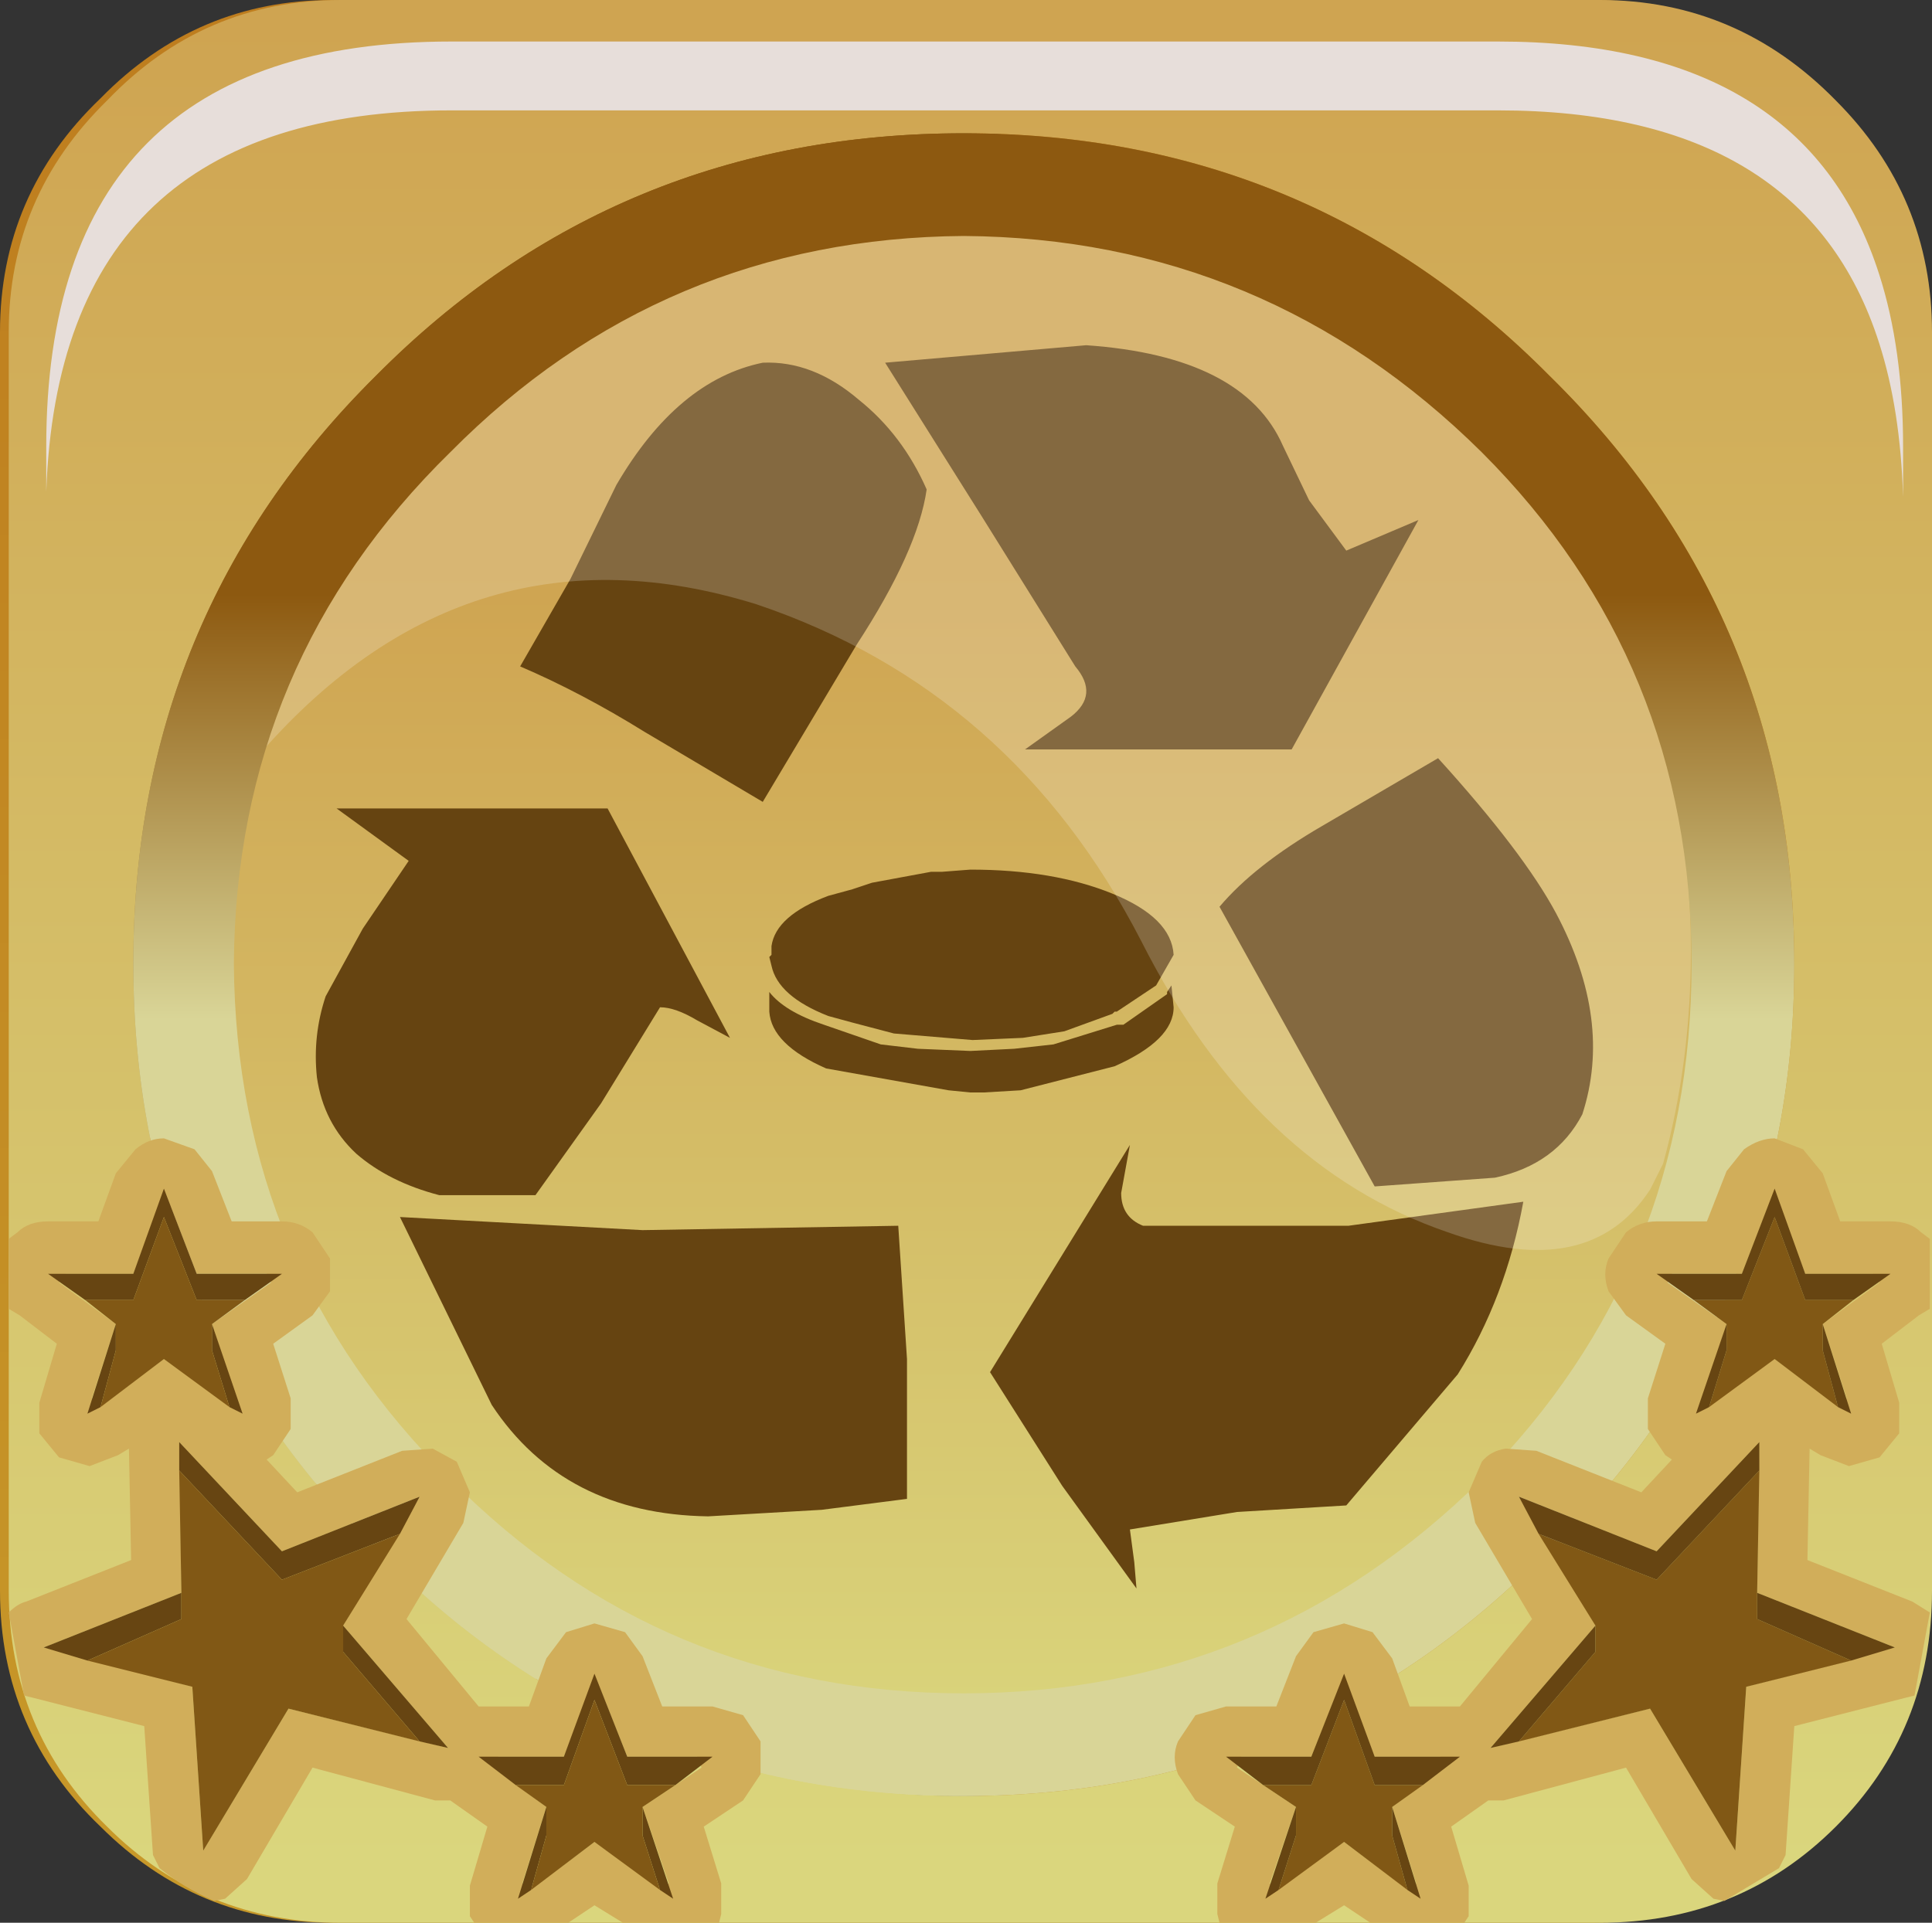 <?xml version="1.0" encoding="UTF-8" standalone="no"?>
<svg xmlns:xlink="http://www.w3.org/1999/xlink" height="66.0px" width="66.3px" xmlns="http://www.w3.org/2000/svg">
  <rect width="100%" height="100%" fill="#333333" stroke="none"/>
  <g transform="matrix(1.5, 0.0, 0.0, 1.5, 0.3, 0.0)">
    <use height="37.1" transform="matrix(1.0, 0.0, 0.0, 1.0, 3.4, 3.5)" width="37.2" xlink:href="#shape0"/>
    <use height="20.15" transform="matrix(1.159, 0.0, 0.0, 1.159, 5.8, 5.25)" width="28.2" xlink:href="#sprite0"/>
    <use height="44.0" transform="matrix(1.0, 0.0, 0.0, 1.0, -0.2, 0.0)" width="44.0" xlink:href="#shape2"/>
    <use height="8.6" transform="matrix(1.212, 0.0, 0.0, 1.212, 0.708, 0.75)" width="35.05" xlink:href="#sprite1"/>
    <use height="40.5" transform="matrix(1.0, 0.0, 0.0, 1.0, -0.05, 3.5)" width="43.95" xlink:href="#shape4"/>
    <use height="20.15" transform="matrix(1.159, 0.0, 0.0, 1.159, 5.8, 5.25)" width="28.2" xlink:href="#sprite0"/>
    <use height="44.0" transform="matrix(1.0, 0.0, 0.0, 1.0, 0.0, 0.0)" width="44.0" xlink:href="#shape5"/>
    <use height="8.6" transform="matrix(1.212, 0.0, 0.0, 1.212, 0.858, 0.95)" width="35.05" xlink:href="#sprite1"/>
    <use height="17.95" transform="matrix(1.0, 0.0, 0.0, 1.0, 0.0, 26.05)" width="43.95" xlink:href="#shape6"/>
  </g>
  <defs>
    <g id="shape0" transform="matrix(1.0, 0.0, 0.0, 1.0, -3.4, -3.5)">
      <path d="M3.4 22.05 Q3.4 14.35 8.85 8.95 14.3 3.5 22.05 3.5 29.75 3.5 35.2 8.95 40.6 14.4 40.6 22.05 40.6 29.75 35.2 35.2 29.75 40.6 22.05 40.6 14.3 40.6 8.85 35.2 3.4 29.75 3.4 22.05" fill="url(#gradient0)" fill-rule="evenodd" stroke="none"/>
      <path d="M21.9 11.45 L21.9 11.7 Q28.8 11.7 35.8 17.8 26.65 19.95 25.9 22.1 L31.85 22.1 Q27.05 24.9 25.95 27.4 L29.7 27.4 Q25.7 28.75 24.25 31.95 L26.75 31.95 Q23.25 33.15 21.9 35.8 L21.7 36.0 21.7 35.55 Q20.35 32.95 16.85 31.75 L19.35 31.75 Q17.9 28.6 13.9 27.25 L17.65 27.25 Q16.55 24.7 11.7 21.95 L17.7 21.95 Q16.95 19.75 7.8 17.6 14.85 11.4 21.9 11.45" fill="#664411" fill-rule="evenodd" stroke="none"/>
    </g>
    <linearGradient gradientTransform="matrix(0.0, -0.017, -0.017, 0.0, 21.0, 26.95)" gradientUnits="userSpaceOnUse" id="gradient0" spreadMethod="pad" x1="-819.2" x2="819.2">
      <stop offset="0.012" stop-color="#dad67d"/>
      <stop offset="1.0" stop-color="#cfa451"/>
    </linearGradient>
    <g id="sprite0" transform="matrix(1.0, 0.0, 0.0, 1.0, 0.0, 0.0)">
      <use height="20.15" transform="matrix(1.0, 0.0, 0.0, 1.0, 0.0, 0.0)" width="28.2" xlink:href="#shape1"/>
    </g>
    <g id="shape1" transform="matrix(1.0, 0.0, 0.0, 1.0, 0.0, 0.0)">
      <path d="M27.65 18.45 L27.4 18.95 Q26.2 20.8 23.4 19.8 19.6 18.5 17.35 14.05 14.8 9.1 9.75 7.4 4.1 5.65 0.0 10.3 1.0 6.85 3.7 4.15 7.2 0.65 11.9 0.05 L14.8 0.05 18.4 0.65 Q21.55 1.65 24.05 4.15 28.2 8.3 28.2 14.25 28.2 16.45 27.65 18.45" fill="#ffffff" fill-opacity="0.196" fill-rule="evenodd" stroke="none"/>
    </g>
    <g id="shape2" transform="matrix(1.0, 0.0, 0.0, 1.0, 0.2, 0.0)">
      <path d="M41.6 2.25 Q43.8 4.45 43.8 7.6 L43.8 36.4 Q43.8 39.6 41.6 41.8 39.4 44.0 36.2 44.0 L7.4 44.0 Q4.3 44.0 2.1 41.8 -0.2 39.6 -0.2 36.4 L-0.2 7.6 Q-0.2 4.45 2.1 2.25 4.3 0.0 7.4 0.0 L36.2 0.0 Q39.35 0.0 41.6 2.25 M40.7 22.05 Q40.7 14.1 35.05 8.6 29.55 3.05 21.65 3.05 13.75 3.05 8.2 8.6 2.65 14.1 2.65 22.05 2.65 29.9 8.2 35.45 13.75 41.1 21.65 41.1 29.55 41.1 35.05 35.45 40.7 29.9 40.7 22.05" fill="url(#gradient1)" fill-rule="evenodd" stroke="none"/>
      <path d="M40.7 22.05 Q40.7 29.9 35.05 35.45 29.55 41.1 21.65 41.1 13.75 41.1 8.2 35.45 2.65 29.9 2.65 22.05 2.65 14.1 8.2 8.6 13.75 3.05 21.65 3.05 29.55 3.05 35.05 8.6 40.7 14.1 40.7 22.05 M33.5 10.35 Q28.55 5.45 21.65 5.4 14.75 5.45 9.9 10.35 5.05 15.15 4.95 22.05 5.05 29.0 9.9 33.85 14.75 38.75 21.65 38.75 28.55 38.75 33.5 33.85 38.3 29.0 38.3 22.05 38.3 15.15 33.5 10.35" fill="url(#gradient2)" fill-rule="evenodd" stroke="none"/>
    </g>
    <linearGradient gradientTransform="matrix(0.0, -0.026, -0.055, 0.0, 21.65, 21.85)" gradientUnits="userSpaceOnUse" id="gradient1" spreadMethod="pad" x1="-819.2" x2="819.2">
      <stop offset="0.012" stop-color="#c79829"/>
      <stop offset="1.0" stop-color="#be7d1e"/>
    </linearGradient>
    <linearGradient gradientTransform="matrix(1.0E-4, 0.022, -0.023, 1.0E-4, 21.7, 22.3)" gradientUnits="userSpaceOnUse" id="gradient2" spreadMethod="pad" x1="-819.2" x2="819.2">
      <stop offset="0.012" stop-color="#8d5910"/>
      <stop offset="1.0" stop-color="#d9d597"/>
    </linearGradient>
    <g id="sprite1" transform="matrix(1.0, 0.0, 0.0, 1.0, 0.2, 0.0)">
      <use height="8.6" transform="matrix(1.0, 0.0, 0.0, 1.0, -0.2, 0.0)" width="35.05" xlink:href="#shape3"/>
    </g>
    <g id="shape3" transform="matrix(1.0, 0.0, 0.0, 1.0, 0.2, 0.0)">
      <path d="M34.85 8.6 Q34.8 6.95 34.4 5.7 33.0 1.3 27.2 1.3 L7.45 1.3 Q0.05 1.3 -0.2 8.5 L-0.2 7.65 Q-0.2 0.0 7.45 0.0 L27.2 0.0 Q33.0 0.0 34.4 4.4 34.85 5.8 34.85 7.65 L34.85 8.6" fill="#e7deda" fill-rule="evenodd" stroke="none"/>
    </g>
    <g id="shape4" transform="matrix(1.0, 0.0, 0.0, 1.0, 0.05, -3.5)">
      <path d="M38.8 27.95 L39.25 26.75 39.65 26.25 40.35 26.0 Q40.7 26.0 41.0 26.25 L41.45 26.85 41.85 27.95 43.05 27.95 43.75 28.15 43.9 28.35 43.9 29.9 43.65 30.05 42.8 30.7 43.2 32.05 43.2 32.75 42.75 33.3 42.05 33.5 41.4 33.25 41.2 33.1 41.1 35.65 43.5 36.6 43.9 36.85 43.55 38.75 43.4 38.8 40.85 39.45 40.6 42.4 40.5 42.7 39.2 43.45 39.0 43.4 38.45 42.95 36.95 40.4 34.15 41.15 33.8 41.15 32.95 41.8 33.35 43.1 33.35 43.8 33.25 44.0 31.1 44.0 30.5 43.6 29.85 44.0 27.65 44.0 27.6 43.75 27.6 43.05 28.0 41.8 27.1 41.15 26.7 40.55 Q26.55 40.15 26.7 39.8 L27.1 39.25 Q27.4 39.0 27.8 39.0 L28.95 39.0 29.4 37.85 29.8 37.3 30.5 37.1 31.15 37.3 31.6 37.9 32.0 39.0 33.2 39.0 34.8 37.05 33.55 34.85 33.35 34.15 33.65 33.45 34.2 33.1 34.9 33.15 37.3 34.15 38.0 33.4 37.85 33.25 37.45 32.7 37.45 32.0 37.85 30.7 36.95 30.05 36.55 29.5 Q36.4 29.1 36.55 28.75 L36.95 28.15 37.65 27.95 38.8 27.95 M30.65 38.65 L30.35 38.65 29.75 40.15 28.15 40.15 28.1 40.4 29.4 41.3 28.85 43.05 29.0 43.15 30.5 42.15 31.9 43.15 32.15 43.05 31.6 41.3 32.75 40.45 32.7 40.15 31.2 40.15 30.65 38.65 M37.65 35.45 L34.5 34.2 36.25 37.15 33.85 40.0 37.55 39.05 39.45 42.3 39.75 38.55 43.1 37.65 39.95 36.4 40.0 32.95 37.65 35.45 M39.6 29.1 L38.0 29.1 37.95 29.3 39.25 30.25 38.7 32.0 38.85 32.1 40.35 31.05 41.75 32.1 42.0 32.0 41.45 30.25 42.75 29.3 42.65 29.1 41.05 29.1 40.5 27.6 40.2 27.6 39.6 29.1" fill="url(#gradient3)" fill-rule="evenodd" stroke="none"/>
      <path d="M38.5 29.7 L37.65 29.1 39.6 29.1 40.35 27.15 41.05 29.1 43.05 29.1 42.15 29.7 41.05 29.7 40.35 27.8 39.6 29.7 38.5 29.7 M41.45 30.25 L42.1 32.35 41.8 32.15 41.45 30.9 41.45 30.25 M38.85 32.15 L38.55 32.35 39.25 30.25 39.25 30.9 38.85 32.15 M39.95 36.4 L43.1 37.65 42.1 37.95 39.95 37.05 39.95 36.4 M34.5 39.8 L33.85 40.0 36.25 37.15 36.25 37.8 34.5 39.8 M35.0 35.05 L34.5 34.2 37.65 35.45 40.0 32.95 40.0 33.6 37.65 36.1 35.0 35.05 M32.3 40.8 L31.2 40.8 30.5 38.9 29.75 40.8 28.65 40.8 27.8 40.15 29.75 40.15 30.5 38.25 31.2 40.15 33.2 40.15 32.3 40.8 M29.4 41.3 L29.4 41.95 29.0 43.25 28.7 43.4 29.4 41.3 M31.95 43.25 L31.6 41.95 31.6 41.3 32.25 43.4 31.95 43.25" fill="#674512" fill-rule="evenodd" stroke="none"/>
      <path d="M42.15 29.7 L41.45 30.25 41.45 30.9 41.8 32.15 40.35 31.05 38.85 32.15 39.25 30.9 39.25 30.25 38.5 29.7 39.6 29.7 40.35 27.8 41.05 29.7 42.15 29.7 M39.95 36.4 L39.95 37.05 42.1 37.95 39.75 38.55 39.45 42.3 37.55 39.05 34.5 39.8 36.25 37.8 36.25 37.15 35.0 35.05 37.65 36.1 40.0 33.6 39.95 36.4 M32.3 40.8 L31.6 41.3 31.6 41.95 31.95 43.25 30.5 42.15 29.0 43.25 29.4 41.95 29.4 41.3 28.65 40.8 29.75 40.8 30.5 38.9 31.2 40.8 32.3 40.8" fill="#815815" fill-rule="evenodd" stroke="none"/>
      <path d="M5.05 27.95 L4.6 26.75 4.2 26.25 3.5 26.0 Q3.15 26.0 2.85 26.25 2.5 26.4 2.4 26.85 L2.0 27.95 0.8 27.95 0.1 28.15 -0.05 28.35 -0.05 29.9 0.2 30.05 1.05 30.7 0.65 32.05 0.65 32.75 1.1 33.3 1.8 33.5 2.45 33.25 2.65 33.1 2.75 35.65 0.35 36.6 -0.05 36.85 0.3 38.75 0.45 38.8 3.0 39.45 3.25 42.4 3.35 42.7 Q3.95 43.15 4.65 43.45 L4.85 43.4 5.4 42.95 6.9 40.4 9.7 41.15 10.05 41.15 10.9 41.8 10.5 43.1 10.5 43.8 10.6 44.0 12.75 44.0 13.35 43.6 14.0 44.0 16.2 44.0 16.25 43.75 16.25 43.05 15.85 41.8 16.75 41.15 17.15 40.55 17.15 39.8 16.75 39.25 16.05 39.0 14.9 39.0 14.45 37.85 14.05 37.3 13.35 37.1 12.7 37.3 Q12.35 37.5 12.25 37.9 L11.85 39.0 10.65 39.0 9.05 37.05 10.3 34.85 10.5 34.15 10.2 33.45 Q10.0 33.15 9.65 33.1 L8.95 33.15 6.55 34.15 5.85 33.4 6.0 33.25 6.4 32.7 6.4 32.0 6.0 30.7 6.9 30.05 7.3 29.5 7.3 28.75 6.9 28.15 6.2 27.95 5.05 27.95 M13.2 38.65 L13.5 38.65 14.1 40.15 15.7 40.15 15.75 40.4 14.45 41.3 15.0 43.05 14.85 43.15 13.35 42.15 11.95 43.15 11.7 43.05 12.25 41.3 11.1 40.45 11.15 40.15 12.65 40.15 13.2 38.65 M6.2 35.45 L9.35 34.2 7.6 37.15 10.0 40.0 6.3 39.05 4.4 42.3 4.1 38.55 0.75 37.65 3.9 36.4 3.85 32.95 6.2 35.45 M4.25 29.1 L5.85 29.1 5.9 29.3 4.6 30.25 5.15 32.0 5.0 32.1 3.5 31.05 2.1 32.1 1.85 32.0 2.4 30.25 1.1 29.3 1.2 29.1 2.8 29.1 3.35 27.6 3.65 27.6 4.25 29.1" fill="url(#gradient4)" fill-rule="evenodd" stroke="none"/>
      <path d="M5.35 29.7 L6.2 29.1 4.25 29.1 3.5 27.15 2.8 29.1 0.8 29.1 1.7 29.7 2.8 29.7 3.5 27.8 4.25 29.7 5.35 29.7 M2.4 30.25 L1.75 32.35 2.05 32.15 2.4 30.9 2.4 30.25 M5.0 32.15 L5.3 32.35 4.6 30.25 4.6 30.9 5.0 32.15 M3.9 36.4 L0.75 37.65 1.75 37.95 3.9 37.05 3.9 36.4 M9.35 39.8 L10.0 40.0 7.6 37.15 7.6 37.8 9.35 39.8 M8.85 35.05 L9.35 34.2 6.2 35.45 3.85 32.95 3.85 33.6 6.2 36.1 8.85 35.05 M12.25 41.3 L11.6 43.4 11.9 43.25 12.25 41.95 12.25 41.3 M14.85 43.25 L15.15 43.4 14.45 41.3 14.45 41.95 14.85 43.25 M15.2 40.8 L16.05 40.15 14.1 40.15 13.35 38.25 12.65 40.15 10.65 40.15 11.55 40.8 12.65 40.8 13.35 38.9 14.1 40.8 15.2 40.8" fill="#674512" fill-rule="evenodd" stroke="none"/>
      <path d="M1.7 29.7 L2.4 30.25 2.4 30.9 2.05 32.15 3.5 31.05 5.0 32.15 4.6 30.9 4.6 30.25 5.35 29.7 4.25 29.7 3.5 27.8 2.8 29.7 1.7 29.7 M3.9 36.4 L3.9 37.05 1.75 37.95 4.1 38.55 4.4 42.3 6.3 39.05 9.35 39.8 7.6 37.8 7.6 37.15 8.85 35.05 6.2 36.1 3.85 33.6 3.9 36.4 M11.9 43.25 L13.35 42.15 14.85 43.25 14.45 41.95 14.45 41.3 15.2 40.8 14.1 40.8 13.35 38.9 12.65 40.8 11.55 40.8 12.25 41.3 12.25 41.95 11.9 43.25" fill="#815815" fill-rule="evenodd" stroke="none"/>
      <path d="M3.4 22.05 Q3.4 14.35 8.85 8.95 14.3 3.5 22.05 3.5 29.75 3.5 35.2 8.95 40.6 14.4 40.6 22.05 40.6 29.75 35.2 35.2 29.75 40.6 22.05 40.6 14.3 40.6 8.85 35.2 3.4 29.75 3.4 22.05" fill="url(#gradient5)" fill-rule="evenodd" stroke="none"/>
      <path d="M21.35 19.95 L22.0 19.9 Q23.9 19.9 25.25 20.45 26.6 21.0 26.65 21.85 L26.25 22.55 25.35 23.15 25.3 23.15 25.25 23.2 24.15 23.6 23.2 23.75 22.05 23.8 20.25 23.65 19.3 23.4 18.75 23.25 Q17.6 22.8 17.45 22.1 L17.4 21.9 17.45 21.85 17.45 21.65 Q17.55 20.95 18.75 20.5 L19.3 20.35 19.75 20.2 21.1 19.95 21.35 19.95 M25.45 23.45 L25.5 23.45 26.5 22.75 26.5 22.7 26.6 22.55 26.65 23.05 Q26.65 23.8 25.3 24.4 L23.15 24.95 22.3 25.0 22.1 25.0 22.0 25.0 21.5 24.95 18.7 24.45 Q17.45 23.9 17.4 23.15 L17.4 22.7 Q17.75 23.15 18.65 23.45 L19.95 23.9 20.8 24.0 22.0 24.05 23.0 24.0 23.9 23.9 25.35 23.45 25.45 23.45" fill="#664411" fill-rule="evenodd" stroke="none"/>
      <path d="M25.35 23.45 L25.4 23.45 25.45 23.45 25.35 23.45" fill="#2e5d6b" fill-rule="evenodd" stroke="none"/>
      <path d="M29.15 10.2 L29.75 11.45 30.6 12.6 32.25 11.9 29.35 17.15 23.25 17.15 24.3 16.4 Q24.95 15.9 24.4 15.25 L22.25 11.8 20.05 8.3 24.65 7.9 Q28.25 8.15 29.15 10.2 M30.05 18.9 L32.7 17.35 Q34.65 19.5 35.4 20.9 36.7 23.35 36.0 25.5 35.4 26.65 34.0 26.95 L31.25 27.15 27.7 20.75 Q28.5 19.8 30.05 18.9 M19.45 9.15 Q20.45 9.95 21.0 11.2 20.8 12.6 19.4 14.75 L17.25 18.35 14.55 16.75 Q13.1 15.85 11.7 15.25 L12.85 13.25 13.9 11.1 Q15.3 8.7 17.25 8.3 18.4 8.25 19.45 9.15 M7.25 22.8 L8.1 21.25 9.15 19.7 7.5 18.5 13.7 18.5 16.5 23.75 15.75 23.35 Q15.25 23.05 14.9 23.05 L13.55 25.25 12.05 27.35 9.85 27.35 Q8.7 27.05 7.95 26.4 7.2 25.7 7.05 24.65 6.95 23.7 7.25 22.8 M16.0 34.7 Q12.7 34.65 11.05 32.15 L8.95 27.85 14.5 28.15 20.35 28.05 20.55 31.1 20.55 34.3 18.6 34.55 16.0 34.7 M33.15 31.45 L30.6 34.45 28.1 34.6 25.65 35.0 25.75 35.75 25.8 36.35 24.1 34.0 22.45 31.4 25.65 26.2 25.45 27.3 Q25.45 27.85 25.95 28.05 L30.65 28.05 34.65 27.5 Q34.25 29.7 33.15 31.45" fill="#664411" fill-rule="evenodd" stroke="none"/>
    </g>
    <linearGradient gradientTransform="matrix(0.0, -0.026, -0.055, 0.0, 21.7, 21.7)" gradientUnits="userSpaceOnUse" id="gradient3" spreadMethod="pad" x1="-819.2" x2="819.2">
      <stop offset="0.012" stop-color="#c79829"/>
      <stop offset="1.0" stop-color="#be7d1e"/>
    </linearGradient>
    <linearGradient gradientTransform="matrix(0.0, -0.026, 0.055, 0.0, 22.1, 21.7)" gradientUnits="userSpaceOnUse" id="gradient4" spreadMethod="pad" x1="-819.2" x2="819.2">
      <stop offset="0.012" stop-color="#c79829"/>
      <stop offset="1.0" stop-color="#be7d1e"/>
    </linearGradient>
    <linearGradient gradientTransform="matrix(0.0, -0.017, -0.017, 0.0, 21.0, 26.95)" gradientUnits="userSpaceOnUse" id="gradient5" spreadMethod="pad" x1="-819.2" x2="819.2">
      <stop offset="0.012" stop-color="#dad67d"/>
      <stop offset="1.0" stop-color="#cfa451"/>
    </linearGradient>
    <g id="shape5" transform="matrix(1.0, 0.0, 0.0, 1.0, 0.0, 0.0)">
      <path d="M40.85 22.05 Q40.85 14.1 35.25 8.6 29.75 3.05 21.85 3.05 13.9 3.05 8.4 8.6 2.85 14.1 2.85 22.05 2.85 29.95 8.4 35.45 13.9 41.1 21.85 41.1 29.75 41.1 35.25 35.45 40.85 29.95 40.85 22.05 M41.8 2.3 Q44.0 4.5 44.0 7.6 L44.0 36.4 Q44.0 39.6 41.8 41.8 39.6 44.0 36.4 44.0 L7.6 44.0 Q4.45 44.0 2.25 41.8 0.0 39.6 0.0 36.4 L0.0 7.6 Q0.0 4.5 2.25 2.3 4.45 0.0 7.6 0.0 L36.4 0.0 Q39.55 0.0 41.8 2.3" fill="url(#gradient6)" fill-rule="evenodd" stroke="none"/>
      <path d="M33.7 10.35 Q28.75 5.45 21.85 5.4 14.95 5.45 10.1 10.35 5.2 15.15 5.15 22.05 5.2 29.0 10.1 33.85 14.95 38.75 21.85 38.75 28.75 38.75 33.7 33.85 38.5 29.0 38.5 22.05 38.5 15.15 33.7 10.35 M40.85 22.05 Q40.85 29.95 35.25 35.45 29.75 41.1 21.85 41.1 13.9 41.1 8.4 35.45 2.85 29.95 2.85 22.05 2.85 14.1 8.4 8.6 13.9 3.05 21.85 3.05 29.75 3.05 35.25 8.6 40.85 14.1 40.85 22.05" fill="url(#gradient7)" fill-rule="evenodd" stroke="none"/>
    </g>
    <linearGradient gradientTransform="matrix(0.0, -0.026, -0.055, 0.0, 21.85, 21.85)" gradientUnits="userSpaceOnUse" id="gradient6" spreadMethod="pad" x1="-819.2" x2="819.2">
      <stop offset="0.012" stop-color="#dad67d"/>
      <stop offset="1.0" stop-color="#cfa451"/>
    </linearGradient>
    <linearGradient gradientTransform="matrix(0.0, 0.006, -0.023, 0.0, 21.85, 18.4)" gradientUnits="userSpaceOnUse" id="gradient7" spreadMethod="pad" x1="-819.2" x2="819.2">
      <stop offset="0.012" stop-color="#8d5910"/>
      <stop offset="1.0" stop-color="#d9d597"/>
    </linearGradient>
    <g id="shape6" transform="matrix(1.0, 0.0, 0.0, 1.0, -0.05, -26.05)">
      <path d="M38.9 27.95 L39.35 26.8 39.75 26.3 Q40.1 26.05 40.45 26.05 L41.1 26.3 41.55 26.85 41.95 27.95 43.1 27.95 Q43.55 27.95 43.8 28.2 L44.0 28.35 44.0 29.95 43.75 30.1 42.9 30.75 43.3 32.1 43.3 32.8 42.85 33.35 42.15 33.55 41.5 33.3 41.25 33.15 41.2 35.7 43.6 36.65 44.0 36.9 43.65 38.8 43.45 38.85 40.9 39.5 40.7 42.45 40.55 42.75 39.3 43.5 39.05 43.45 38.55 43.0 37.05 40.45 34.25 41.2 33.9 41.2 33.05 41.8 33.45 43.15 33.45 43.85 33.35 44.0 31.2 44.0 30.6 43.6 29.95 44.0 27.75 44.0 27.7 43.8 27.7 43.1 28.1 41.8 27.2 41.2 26.8 40.6 Q26.65 40.2 26.8 39.85 L27.2 39.25 27.9 39.05 29.05 39.05 29.5 37.9 29.9 37.35 30.6 37.15 31.25 37.35 31.7 37.95 32.1 39.05 33.25 39.05 34.9 37.05 33.6 34.85 33.45 34.15 33.75 33.45 Q33.95 33.2 34.3 33.15 L35.0 33.2 37.4 34.15 38.1 33.4 37.95 33.3 37.55 32.7 37.55 32.0 37.95 30.75 37.05 30.1 36.65 29.55 Q36.5 29.15 36.65 28.8 L37.05 28.2 Q37.35 27.95 37.75 27.95 L38.9 27.95 M30.7 38.7 L30.45 38.7 29.85 40.2 28.25 40.2 28.15 40.45 29.5 41.35 28.9 43.1 29.1 43.2 30.6 42.15 32.0 43.2 32.25 43.1 31.7 41.35 32.85 40.5 32.8 40.2 31.3 40.2 30.7 38.7 M37.75 35.5 L34.6 34.25 36.35 37.2 33.95 40.0 37.6 39.1 39.55 42.35 39.8 38.6 43.2 37.7 40.05 36.45 40.1 33.0 37.75 35.5 M39.7 29.15 L38.1 29.15 38.0 29.35 39.35 30.3 38.8 32.0 38.95 32.15 40.45 31.1 41.85 32.15 42.1 32.0 41.55 30.3 42.85 29.35 42.7 29.15 41.15 29.15 40.55 27.6 40.3 27.6 39.7 29.15" fill="#d1ae5a" fill-rule="evenodd" stroke="none"/>
      <path d="M42.25 29.75 L41.55 30.3 41.55 30.9 41.9 32.2 40.45 31.1 38.95 32.2 39.35 30.9 39.35 30.3 38.6 29.75 39.7 29.75 40.45 27.85 41.15 29.75 42.25 29.75 M40.05 36.45 L40.05 37.05 42.2 38.0 39.8 38.6 39.55 42.35 37.6 39.1 34.6 39.85 36.35 37.8 36.35 37.2 35.05 35.1 37.75 36.15 40.1 33.65 40.05 36.45 M28.75 40.85 L29.85 40.85 30.6 38.9 31.3 40.85 32.4 40.85 31.7 41.35 31.7 42.0 32.05 43.25 30.6 42.15 29.1 43.25 29.5 42.0 29.5 41.35 28.75 40.85" fill="#815815" fill-rule="evenodd" stroke="none"/>
      <path d="M38.6 29.75 L37.75 29.15 39.7 29.15 40.45 27.2 41.15 29.15 43.1 29.15 42.25 29.75 41.15 29.75 40.45 27.85 39.7 29.75 38.6 29.75 M41.55 30.3 L42.2 32.35 41.9 32.2 41.55 30.9 41.55 30.3 M38.95 32.2 L38.65 32.35 39.35 30.3 39.35 30.9 38.95 32.2 M40.05 36.45 L43.2 37.7 42.2 38.0 40.05 37.05 40.05 36.45 M34.6 39.85 L33.95 40.0 36.35 37.2 36.35 37.8 34.6 39.85 M35.05 35.1 L34.6 34.25 37.75 35.5 40.1 33.0 40.1 33.65 37.75 36.15 35.05 35.1 M28.75 40.85 L27.9 40.2 29.85 40.2 30.6 38.3 31.3 40.2 33.25 40.2 32.4 40.85 31.3 40.85 30.6 38.9 29.85 40.85 28.75 40.85 M31.7 41.35 L32.35 43.45 32.05 43.25 31.7 42.0 31.7 41.35 M29.1 43.25 L28.8 43.45 29.5 41.35 29.5 42.0 29.1 43.25" fill="#674512" fill-rule="evenodd" stroke="none"/>
      <path d="M10.3 33.45 L10.6 34.15 10.45 34.85 9.15 37.05 10.8 39.05 11.95 39.05 12.35 37.95 12.8 37.35 13.45 37.15 14.15 37.35 14.55 37.9 15.0 39.05 16.15 39.05 16.85 39.25 17.25 39.85 17.25 40.6 16.85 41.2 15.95 41.8 16.35 43.1 16.35 43.8 16.3 44.0 14.1 44.0 13.45 43.6 12.85 44.0 10.7 44.0 10.6 43.85 10.6 43.15 11.0 41.8 10.15 41.2 9.8 41.2 7.0 40.45 5.5 43.0 5.0 43.45 4.75 43.5 Q4.05 43.2 3.5 42.75 L3.35 42.45 3.15 39.5 0.6 38.85 0.4 38.8 0.05 36.9 Q0.25 36.7 0.45 36.65 L2.85 35.7 2.8 33.15 2.55 33.3 1.9 33.55 1.2 33.35 0.75 32.8 0.75 32.1 1.15 30.75 0.3 30.1 0.05 29.95 0.05 28.35 0.25 28.2 Q0.5 27.95 0.95 27.95 L2.1 27.95 2.5 26.85 2.95 26.3 Q3.25 26.05 3.6 26.05 L4.3 26.3 4.7 26.8 5.15 27.95 6.3 27.95 Q6.7 27.95 7.0 28.2 L7.4 28.8 7.4 29.55 7.0 30.1 6.1 30.75 6.5 32.0 6.5 32.7 6.1 33.3 5.95 33.4 6.65 34.15 9.05 33.2 9.75 33.15 10.3 33.45 M3.75 27.6 L3.5 27.6 2.9 29.15 1.35 29.15 1.2 29.35 2.5 30.3 1.95 32.0 2.2 32.15 3.6 31.1 5.1 32.15 5.25 32.0 4.7 30.3 6.05 29.35 5.95 29.15 4.35 29.15 3.75 27.6 M4.25 38.6 L4.5 42.35 6.45 39.1 10.1 40.0 7.7 37.2 9.45 34.25 6.3 35.5 3.95 33.0 4.0 36.45 0.85 37.7 4.25 38.6 M11.2 40.5 L12.35 41.35 11.8 43.1 12.05 43.2 13.45 42.15 14.95 43.2 15.15 43.1 14.55 41.35 15.9 40.45 15.8 40.2 14.2 40.2 13.6 38.7 13.35 38.7 12.75 40.2 11.25 40.2 11.2 40.5" fill="#d1ae5a" fill-rule="evenodd" stroke="none"/>
      <path d="M1.8 29.75 L0.95 29.15 2.9 29.15 3.6 27.2 4.35 29.15 6.3 29.15 5.45 29.75 4.35 29.75 3.6 27.85 2.9 29.75 1.8 29.75 M4.7 30.3 L5.4 32.35 5.1 32.2 4.7 30.9 4.7 30.3 M2.15 32.2 L1.85 32.35 2.5 30.3 2.5 30.9 2.15 32.2 M4.0 36.45 L4.0 37.05 1.85 38.0 0.85 37.7 4.0 36.45 M9.45 39.85 L7.7 37.8 7.7 37.2 10.1 40.0 9.45 39.85 M9.0 35.1 L6.3 36.15 3.95 33.65 3.95 33.0 6.3 35.5 9.45 34.25 9.0 35.1 M11.65 40.85 L10.8 40.2 12.75 40.2 13.45 38.3 14.2 40.2 16.15 40.2 15.3 40.85 14.2 40.85 13.45 38.9 12.75 40.85 11.65 40.85 M14.55 41.35 L15.25 43.45 14.95 43.25 14.55 42.0 14.55 41.35 M12.0 43.25 L11.7 43.45 12.35 41.35 12.35 42.0 12.0 43.25" fill="#674512" fill-rule="evenodd" stroke="none"/>
      <path d="M1.8 29.75 L2.9 29.75 3.6 27.85 4.35 29.75 5.45 29.75 4.7 30.3 4.7 30.9 5.1 32.2 3.6 31.1 2.15 32.2 2.5 30.9 2.5 30.3 1.8 29.75 M4.0 36.45 L3.95 33.65 6.3 36.15 9.0 35.1 7.7 37.2 7.7 37.8 9.45 39.85 6.45 39.1 4.5 42.35 4.25 38.6 1.85 38.0 4.0 37.05 4.0 36.45 M15.3 40.85 L14.55 41.35 14.55 42.0 14.95 43.25 13.45 42.15 12.0 43.25 12.35 42.0 12.35 41.35 11.65 40.85 12.75 40.85 13.45 38.9 14.2 40.85 15.3 40.85" fill="#815815" fill-rule="evenodd" stroke="none"/>
    </g>
  </defs>
</svg>
